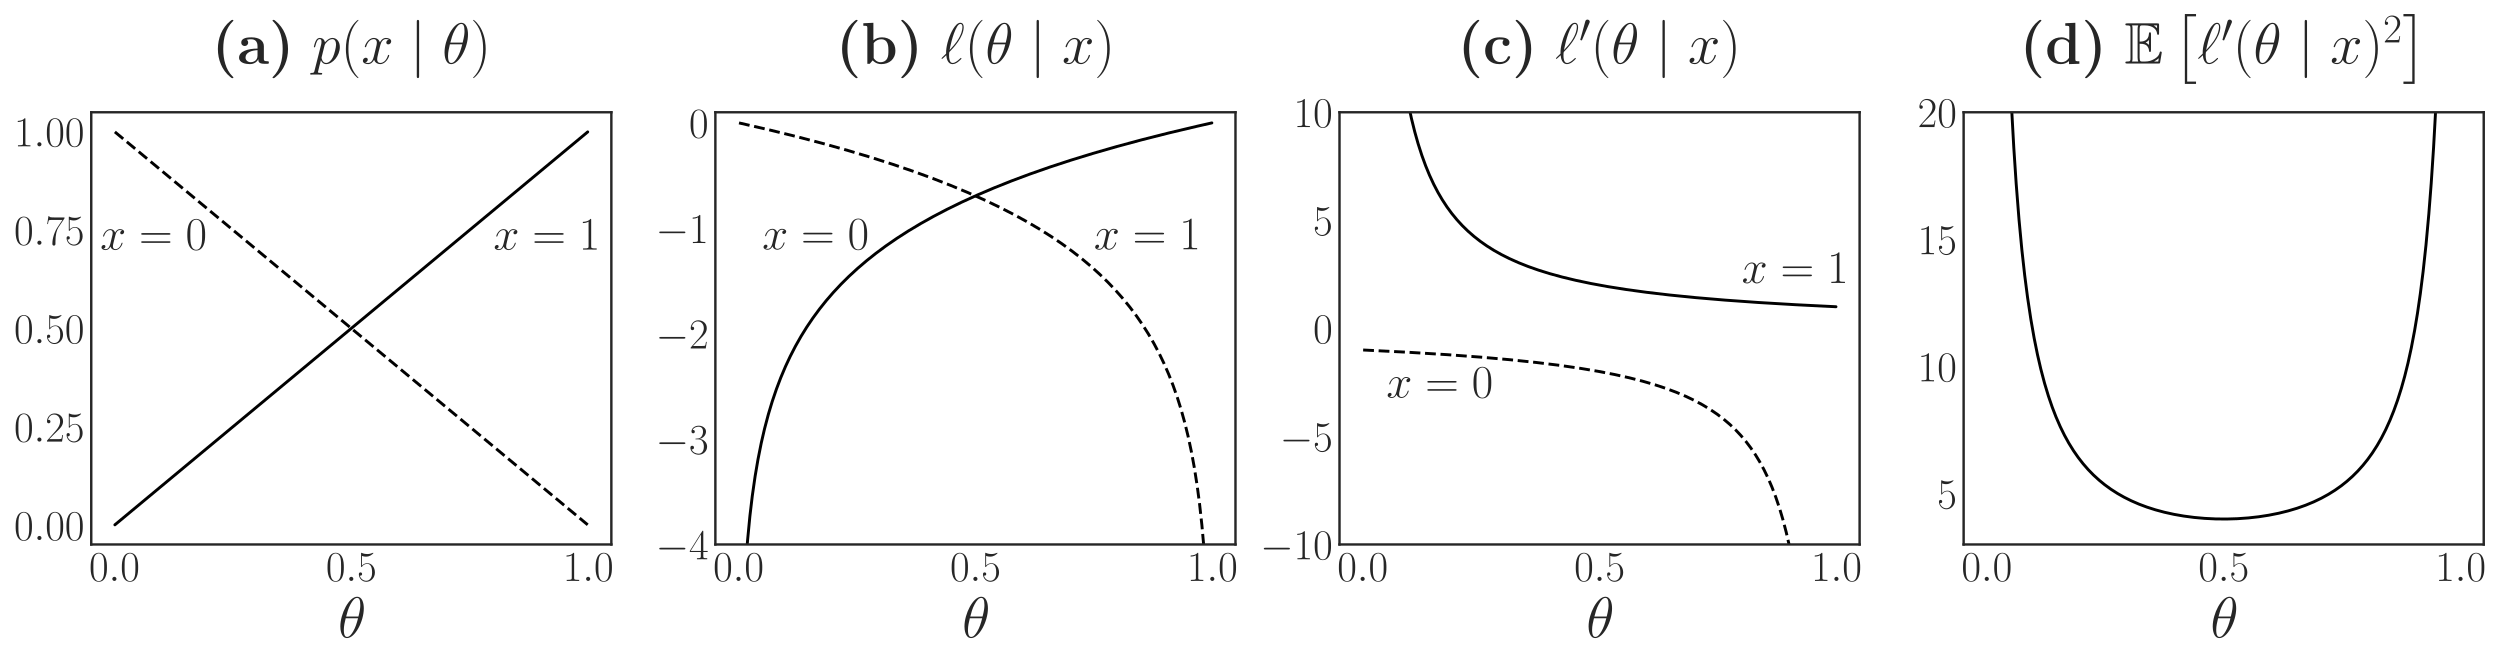 <?xml version="1.0" encoding="utf-8" standalone="no"?>
<!DOCTYPE svg PUBLIC "-//W3C//DTD SVG 1.1//EN"
  "http://www.w3.org/Graphics/SVG/1.1/DTD/svg11.dtd">
<!-- Created with matplotlib (https://matplotlib.org/) -->
<svg height="340.118pt" version="1.1" viewBox="0 0 1282.762 340.118" width="1282.762pt" xmlns="http://www.w3.org/2000/svg" xmlns:xlink="http://www.w3.org/1999/xlink">
 <defs>
  <style type="text/css">*{stroke-linecap:butt;stroke-linejoin:round;}</style>
 </defs>
 <g id="figure_1">
  <g id="patch_1">
   <path d="M 0 340.118 
L 1282.762 340.118 
L 1282.762 0 
L 0 0 
z
" style="fill:#ffffff;"/>
  </g>
  <g id="axes_1">
   <g id="patch_2">
    <path d="M 46.817 279.365 
L 313.687 279.365 
L 313.687 57.605 
L 46.817 57.605 
z
" style="fill:#ffffff;"/>
   </g>
   <g id="matplotlib.axis_1">
    <g id="xtick_1">
     <g id="line2d_1"/>
     <g id="text_1">
      <!-- $\mathdefault{0.0}$ -->
      <g style="fill:#262626;" transform="translate(45.672 298.086)scale(0.22 -0.22)">
       <defs>
        <path d="M 42 31.844 
C 42 37.969 41.906 48.422 37.703 56.453 
C 34 63.484 28.094 66 22.906 66 
C 18.094 66 12 63.781 8.203 56.562 
C 4.203 49.016 3.797 39.672 3.797 31.844 
C 3.797 26.109 3.906 17.375 7 9.734 
C 11.297 -0.609 19 -2 22.906 -2 
C 27.5 -2 34.5 -0.109 38.594 9.438 
C 41.594 16.375 42 24.5 42 31.844 
z
M 22.906 -0.406 
C 16.5 -0.406 12.703 5.125 11.297 12.75 
C 10.203 18.688 10.203 27.328 10.203 32.953 
C 10.203 40.688 10.203 47.109 11.5 53.234 
C 13.406 61.781 19 64.391 22.906 64.391 
C 27 64.391 32.297 61.672 34.203 53.438 
C 35.5 47.719 35.594 40.984 35.594 32.953 
C 35.594 26.422 35.594 18.375 34.406 12.453 
C 32.297 1.5 26.406 -0.406 22.906 -0.406 
z
" id="CMR17-48"/>
        <path d="M 18.406 4.797 
C 18.406 7.688 16 9.688 13.594 9.688 
C 10.703 9.688 8.703 7.297 8.703 4.891 
C 8.703 2 11.094 0 13.5 0 
C 16.406 0 18.406 2.391 18.406 4.797 
z
" id="CMMI12-58"/>
       </defs>
       <use transform="scale(0.996)" xlink:href="#CMR17-48"/>
       <use transform="translate(45.69 0)scale(0.996)" xlink:href="#CMMI12-58"/>
       <use transform="translate(72.788 0)scale(0.996)" xlink:href="#CMR17-48"/>
      </g>
     </g>
    </g>
    <g id="xtick_2">
     <g id="line2d_2"/>
     <g id="text_2">
      <!-- $\mathdefault{0.5}$ -->
      <g style="fill:#262626;" transform="translate(167.219 298.086)scale(0.22 -0.22)">
       <defs>
        <path d="M 11.406 58.594 
C 12.406 58.188 16.5 56.891 20.703 56.891 
C 30 56.891 35.094 61.891 38 64.688 
C 38 65.484 38 66 37.406 66 
C 37.297 66 37.094 66 36.297 65.594 
C 32.797 64.094 28.703 63 23.703 63 
C 20.703 63 16.203 63.359 11.297 65.484 
C 10.203 66 10 66 9.906 66 
C 9.406 66 9.297 65.891 9.297 63.906 
L 9.297 34.859 
C 9.297 33.016 9.297 32.5 10.297 32.5 
C 10.797 32.5 11 32.703 11.5 33.422 
C 14.703 38.047 19.094 40 24.094 40 
C 27.594 40 35.094 37.734 35.094 20.203 
C 35.094 16.984 35.094 11.188 32.094 6.594 
C 29.594 2.484 25.703 0.391 21.406 0.391 
C 14.797 0.391 8.094 4.984 6.297 12.688 
C 6.703 12.594 7.5 12.391 7.906 12.391 
C 9.203 12.391 11.703 13.094 11.703 16.188 
C 11.703 18.891 9.797 20 7.906 20 
C 5.594 20 4.094 18.594 4.094 15.797 
C 4.094 7.094 11 -2 21.594 -2 
C 31.906 -2 41.703 6.891 41.703 19.797 
C 41.703 32.094 33.906 41.594 24.203 41.594 
C 19.094 41.594 14.797 39.688 11.406 36 
z
" id="CMR17-53"/>
       </defs>
       <use transform="scale(0.996)" xlink:href="#CMR17-48"/>
       <use transform="translate(45.69 0)scale(0.996)" xlink:href="#CMMI12-58"/>
       <use transform="translate(72.788 0)scale(0.996)" xlink:href="#CMR17-53"/>
      </g>
     </g>
    </g>
    <g id="xtick_3">
     <g id="line2d_3"/>
     <g id="text_3">
      <!-- $\mathdefault{1.0}$ -->
      <g style="fill:#262626;" transform="translate(288.767 298.086)scale(0.22 -0.22)">
       <defs>
        <path d="M 26.594 63.797 
C 26.594 65.891 26.5 66 25.094 66 
C 21.203 61.359 15.297 59.891 9.703 59.688 
C 9.406 59.688 8.906 59.688 8.797 59.5 
C 8.703 59.297 8.703 59.094 8.703 57 
C 11.797 57 17 57.594 21 59.984 
L 21 7.297 
C 21 3.797 20.797 2.594 12.203 2.594 
L 9.203 2.594 
L 9.203 0 
C 14 0.094 19 0.188 23.797 0.188 
C 28.594 0.188 33.594 0.094 38.406 0 
L 38.406 2.594 
L 35.406 2.594 
C 26.797 2.594 26.594 3.688 26.594 7.297 
z
" id="CMR17-49"/>
       </defs>
       <use transform="scale(0.996)" xlink:href="#CMR17-49"/>
       <use transform="translate(45.69 0)scale(0.996)" xlink:href="#CMMI12-58"/>
       <use transform="translate(72.788 0)scale(0.996)" xlink:href="#CMR17-48"/>
      </g>
     </g>
    </g>
    <g id="text_4">
     <!-- $\theta$ -->
     <g style="fill:#262626;" transform="translate(173.433 327.104)scale(0.3 -0.3)">
      <defs>
       <path d="M 44.297 50 
C 44.297 60.141 41.094 70 32.906 70 
C 18.906 70 4 40.859 4 18.984 
C 4 14.406 5 -1 15.5 -1 
C 29.094 -1 44.297 27.422 44.297 50 
z
M 14 36 
C 15.5 41.859 17.594 50.203 21.594 57.266 
C 24.906 63.219 28.406 67.984 32.797 67.984 
C 36.094 67.984 38.297 65.203 38.297 55.672 
C 38.297 52.094 38 47.125 35.094 36 
z
M 34.406 33 
C 31.906 23.25 29.797 17 26.203 10.734 
C 23.297 5.656 19.797 1 15.594 1 
C 12.5 1 10 3.375 10 13.219 
C 10 19.672 11.594 26.438 13.203 33 
z
" id="CMMI12-18"/>
      </defs>
      <use transform="scale(0.996)" xlink:href="#CMMI12-18"/>
     </g>
    </g>
   </g>
   <g id="matplotlib.axis_2">
    <g id="ytick_1">
     <g id="line2d_4"/>
     <g id="text_5">
      <!-- $\mathdefault{0.00}$ -->
      <g style="fill:#262626;" transform="translate(7.2 277.097)scale(0.22 -0.22)">
       <use transform="scale(0.996)" xlink:href="#CMR17-48"/>
       <use transform="translate(45.69 0)scale(0.996)" xlink:href="#CMMI12-58"/>
       <use transform="translate(72.788 0)scale(0.996)" xlink:href="#CMR17-48"/>
       <use transform="translate(118.478 0)scale(0.996)" xlink:href="#CMR17-48"/>
      </g>
     </g>
    </g>
    <g id="ytick_2">
     <g id="line2d_5"/>
     <g id="text_6">
      <!-- $\mathdefault{0.25}$ -->
      <g style="fill:#262626;" transform="translate(7.2 226.596)scale(0.22 -0.22)">
       <defs>
        <path d="M 41.703 15.469 
L 39.906 15.469 
C 38.906 8.391 38.094 7.188 37.703 6.594 
C 37.203 5.797 30 5.797 28.594 5.797 
L 9.406 5.797 
C 13 9.688 20 16.766 28.5 24.938 
C 34.594 30.719 41.703 37.5 41.703 47.391 
C 41.703 59.188 32.297 66 21.797 66 
C 10.797 66 4.094 56.297 4.094 47.297 
C 4.094 43.391 7 42.891 8.203 42.891 
C 9.203 42.891 12.203 43.484 12.203 46.984 
C 12.203 50.094 9.594 51 8.203 51 
C 7.594 51 7 50.891 6.594 50.688 
C 8.5 59.188 14.297 63.391 20.406 63.391 
C 29.094 63.391 34.797 56.5 34.797 47.391 
C 34.797 38.703 29.703 31.219 24 24.734 
L 4.094 2.297 
L 4.094 0 
L 39.297 0 
z
" id="CMR17-50"/>
       </defs>
       <use transform="scale(0.996)" xlink:href="#CMR17-48"/>
       <use transform="translate(45.69 0)scale(0.996)" xlink:href="#CMMI12-58"/>
       <use transform="translate(72.788 0)scale(0.996)" xlink:href="#CMR17-50"/>
       <use transform="translate(118.478 0)scale(0.996)" xlink:href="#CMR17-53"/>
      </g>
     </g>
    </g>
    <g id="ytick_3">
     <g id="line2d_6"/>
     <g id="text_7">
      <!-- $\mathdefault{0.50}$ -->
      <g style="fill:#262626;" transform="translate(7.2 176.095)scale(0.22 -0.22)">
       <use transform="scale(0.996)" xlink:href="#CMR17-48"/>
       <use transform="translate(45.69 0)scale(0.996)" xlink:href="#CMMI12-58"/>
       <use transform="translate(72.788 0)scale(0.996)" xlink:href="#CMR17-53"/>
       <use transform="translate(118.478 0)scale(0.996)" xlink:href="#CMR17-48"/>
      </g>
     </g>
    </g>
    <g id="ytick_4">
     <g id="line2d_7"/>
     <g id="text_8">
      <!-- $\mathdefault{0.75}$ -->
      <g style="fill:#262626;" transform="translate(7.2 125.594)scale(0.22 -0.22)">
       <defs>
        <path d="M 45.094 61.797 
L 45.094 64 
L 21.594 64 
C 9.906 64 9.703 65.094 9.297 67 
L 7.5 67 
L 4.594 48.5 
L 6.406 48.5 
C 6.703 50.406 7.406 55.5 8.594 57.391 
C 9.203 58.188 16.594 58.188 18.297 58.188 
L 40.297 58.188 
L 29.203 41.719 
C 21.797 30.641 16.703 15.672 16.703 2.594 
C 16.703 1.391 16.703 -2 20.297 -2 
C 23.906 -2 23.906 1.391 23.906 2.688 
L 23.906 7.281 
C 23.906 23.656 26.703 34.438 31.297 41.312 
z
" id="CMR17-55"/>
       </defs>
       <use transform="scale(0.996)" xlink:href="#CMR17-48"/>
       <use transform="translate(45.69 0)scale(0.996)" xlink:href="#CMMI12-58"/>
       <use transform="translate(72.788 0)scale(0.996)" xlink:href="#CMR17-55"/>
       <use transform="translate(118.478 0)scale(0.996)" xlink:href="#CMR17-53"/>
      </g>
     </g>
    </g>
    <g id="ytick_5">
     <g id="line2d_8"/>
     <g id="text_9">
      <!-- $\mathdefault{1.00}$ -->
      <g style="fill:#262626;" transform="translate(7.2 75.093)scale(0.22 -0.22)">
       <use transform="scale(0.996)" xlink:href="#CMR17-49"/>
       <use transform="translate(45.69 0)scale(0.996)" xlink:href="#CMMI12-58"/>
       <use transform="translate(72.788 0)scale(0.996)" xlink:href="#CMR17-48"/>
       <use transform="translate(118.478 0)scale(0.996)" xlink:href="#CMR17-48"/>
      </g>
     </g>
    </g>
   </g>
   <g id="line2d_9">
    <path clip-path="url(#pc0d3678e2f)" d="M 58.948 269.285 
L 301.556 67.685 
L 301.556 67.685 
" style="fill:none;stroke:#000000;stroke-linecap:round;stroke-width:1.5;"/>
   </g>
   <g id="line2d_10">
    <path clip-path="url(#pc0d3678e2f)" d="M 58.948 67.685 
L 301.556 269.285 
L 301.556 269.285 
" style="fill:none;stroke:#000000;stroke-dasharray:5.55,2.4;stroke-dashoffset:0;stroke-width:1.5;"/>
   </g>
   <g id="patch_3">
    <path d="M 46.817 279.365 
L 46.817 57.605 
" style="fill:none;stroke:#262626;stroke-linecap:square;stroke-linejoin:miter;stroke-width:1.25;"/>
   </g>
   <g id="patch_4">
    <path d="M 313.687 279.365 
L 313.687 57.605 
" style="fill:none;stroke:#262626;stroke-linecap:square;stroke-linejoin:miter;stroke-width:1.25;"/>
   </g>
   <g id="patch_5">
    <path d="M 46.817 279.365 
L 313.687 279.365 
" style="fill:none;stroke:#262626;stroke-linecap:square;stroke-linejoin:miter;stroke-width:1.25;"/>
   </g>
   <g id="patch_6">
    <path d="M 46.817 57.605 
L 313.687 57.605 
" style="fill:none;stroke:#262626;stroke-linecap:square;stroke-linejoin:miter;stroke-width:1.25;"/>
   </g>
   <g id="text_10">
    <!-- $x=0$ -->
    <g style="fill:#262626;" transform="translate(51.412 128.084)scale(0.24 -0.24)">
     <defs>
      <path d="M 47.406 41 
C 44.203 40.391 43 37.984 43 36.094 
C 43 33.688 44.906 32.891 46.297 32.891 
C 49.297 32.891 51.406 35.484 51.406 38.188 
C 51.406 42.094 46.594 44 42.406 44 
C 36.297 44 32.906 38.297 32 36.391 
C 29.703 43.594 23.5 44 21.703 44 
C 11.5 44 6.094 31.141 6.094 28.891 
C 6.094 28.484 6.5 27.969 7.203 27.969 
C 8 27.969 8.203 28.578 8.406 28.984 
C 11.797 40.188 18.5 41.984 21.406 41.984 
C 25.906 41.984 26.797 38.094 26.797 35.688 
C 26.797 33.484 26.203 31.141 25 26.219 
L 21.594 12.156 
C 20.094 6.094 17.203 1 11.906 1 
C 11.406 1 8.906 1 6.797 1.969 
C 10.406 2.594 11.203 5.594 11.203 6.797 
C 11.203 8.797 9.703 10 7.797 10 
C 5.406 10 2.797 7.891 2.797 4.688 
C 2.797 0.891 7.5 -1 11.797 -1 
C 16.594 -1 20 2.391 22.094 6.484 
C 23.703 1 28.703 -1 32.406 -1 
C 42.594 -1 48 11.734 48 14 
C 48 14.516 47.594 14.922 47 14.922 
C 46.094 14.922 46 14.406 45.703 13.594 
C 43 4.688 37.203 1 32.703 1 
C 29.203 1 27.297 3.188 27.297 7.297 
C 27.297 9.484 27.703 11.125 29.297 17.906 
L 32.797 31.859 
C 34.297 37.891 37.703 41.984 42.297 41.984 
C 42.5 41.984 45.297 41.984 47.406 41 
z
" id="CMMI12-120"/>
      <path d="M 64.297 32 
C 65.797 32 67.297 32 67.297 33.688 
C 67.297 35.5 65.594 35.5 63.906 35.5 
L 8 35.5 
C 6.297 35.5 4.594 35.5 4.594 33.688 
C 4.594 32 6.094 32 7.594 32 
z
M 63.906 14.484 
C 65.594 14.484 67.297 14.484 67.297 16.297 
C 67.297 18 65.797 18 64.297 18 
L 7.594 18 
C 6.094 18 4.594 18 4.594 16.297 
C 4.594 14.484 6.297 14.484 8 14.484 
z
" id="CMR17-61"/>
     </defs>
     <use transform="scale(0.996)" xlink:href="#CMMI12-120"/>
     <use transform="translate(83.108 0)scale(0.996)" xlink:href="#CMR17-61"/>
     <use transform="translate(182.497 0)scale(0.996)" xlink:href="#CMR17-48"/>
    </g>
   </g>
   <g id="text_11">
    <!-- $x=1$ -->
    <g style="fill:#262626;" transform="translate(253.18 128.084)scale(0.24 -0.24)">
     <use transform="scale(0.996)" xlink:href="#CMMI12-120"/>
     <use transform="translate(83.108 0)scale(0.996)" xlink:href="#CMR17-61"/>
     <use transform="translate(182.497 0)scale(0.996)" xlink:href="#CMR17-49"/>
    </g>
   </g>
   <g id="text_12">
    <!-- {\bf (a)} $p(x \mid \theta)$ -->
    <g style="fill:#262626;" transform="translate(108.57 32.605)scale(0.3 -0.3)">
     <defs>
      <path d="M 37.406 -23.906 
C 37.406 -23.516 37.406 -23.312 35.5 -21.5 
C 24.297 -10.312 20 7.297 20 24.891 
C 20 44.594 24.906 60.797 36.094 72.094 
C 37.297 73.297 37.406 73.391 37.406 73.797 
C 37.406 75 36.203 75 35.703 75 
C 34.797 75 34.594 75 32 72.891 
C 17.594 61.391 10.797 43 10.797 25 
C 10.797 6.594 17.703 -11.312 31.906 -22.906 
C 34.5 -25.109 34.703 -25.109 35.703 -25.109 
C 36.203 -25.109 37.406 -25.109 37.406 -23.906 
z
" id="CMBX12-40"/>
      <path d="M 46 29.594 
C 46 38.797 38.703 45 24.594 45 
C 19 45 7.203 44.484 7.203 36.094 
C 7.203 31.891 10.406 30.094 13.094 30.094 
C 16.094 30.094 19 32.188 19 35.984 
C 19 37.891 18.297 39.688 16.594 40.797 
C 19.906 41.688 22.297 41.688 24.203 41.688 
C 31 41.688 35.094 37.891 35.094 29.688 
L 35.094 25.688 
C 19.297 25.688 3.406 21.281 3.406 10.125 
C 3.406 1 15 -1 21.906 -1 
C 29.594 -1 34.5 3.203 36.5 7.625 
C 36.5 3.906 36.5 -0.406 46.594 -0.406 
L 51.703 -0.406 
C 53.797 -0.406 54.594 -0.406 54.594 1.797 
C 54.594 3.906 53.703 3.906 52.297 3.906 
C 46 4 46 5.609 46 7.922 
z
M 35.094 13.547 
C 35.094 4.094 26.703 2.297 23.5 2.297 
C 18.594 2.297 14.5 5.609 14.5 10.234 
C 14.5 19.375 25.297 22.484 35.094 23 
z
" id="CMBX12-97"/>
      <path d="M 32.797 24.891 
C 32.797 43.297 25.906 61.203 11.703 72.797 
C 9.094 75 8.906 75 7.906 75 
C 7.406 75 6.203 75 6.203 73.797 
C 6.203 73.391 6.203 73.188 8.094 71.391 
C 19.297 60.203 23.594 42.594 23.594 25 
C 23.594 5.297 18.703 -10.906 7.5 -22.203 
C 6.297 -23.406 6.203 -23.516 6.203 -23.906 
C 6.203 -25.109 7.406 -25.109 7.906 -25.109 
C 8.797 -25.109 9 -25.109 11.594 -23 
C 26 -11.5 32.797 6.891 32.797 24.891 
z
" id="CMBX12-41"/>
      <path d="M 4.297 -12.406 
C 3.594 -15.328 3.203 -16.109 -0.906 -16.109 
C -2.109 -16.109 -3.109 -16.109 -3.109 -18 
C -3.109 -18.203 -3 -19 -1.906 -19 
C -0.609 -19 0.797 -18.812 2.094 -18.812 
L 6.406 -18.812 
C 8.5 -18.812 13.594 -19 15.703 -19 
C 16.297 -19 17.5 -19 17.5 -17.203 
C 17.5 -16.109 16.797 -16.109 15.094 -16.109 
C 10.5 -16.109 10.203 -15.422 10.203 -14.641 
C 10.203 -13.484 14.703 3.391 15.297 5.688 
C 16.406 2.891 19.094 -1 24.297 -1 
C 35.594 -1 47.797 13.656 47.797 28.328 
C 47.797 37.5 42.594 44 35.094 44 
C 28.703 44 23.297 37.797 22.203 36.406 
C 21.406 41.391 17.5 44 13.5 44 
C 10.594 44 8.297 42.594 6.406 38.797 
C 4.594 35.203 3.203 29.125 3.203 28.719 
C 3.203 28.328 3.594 27.828 4.297 27.828 
C 5.094 27.828 5.203 27.922 5.797 30.219 
C 7.297 36.109 9.203 41.984 13.203 41.984 
C 15.5 41.984 16.297 40.391 16.297 37.406 
C 16.297 35.016 16 34.016 15.594 32.219 
z
M 21.594 31.125 
C 22.297 33.906 25.094 36.812 26.703 38.203 
C 27.797 39.203 31.094 41.984 34.906 41.984 
C 39.297 41.984 41.297 37.609 41.297 32.422 
C 41.297 27.625 38.5 16.359 36 11.172 
C 33.5 5.781 28.906 1 24.297 1 
C 17.5 1 16.406 9.578 16.406 9.969 
C 16.406 10.266 16.594 11.062 16.703 11.562 
z
" id="CMMI12-112"/>
      <path d="M 30.594 -24.406 
C 30.594 -24.312 30.594 -24.109 30.297 -23.812 
C 25.703 -19.109 13.406 -6.297 13.406 24.938 
C 13.406 56.172 25.5 68.875 30.406 73.891 
C 30.406 73.984 30.594 74.188 30.594 74.484 
C 30.594 74.797 30.297 75 29.906 75 
C 28.797 75 20.297 67.578 15.406 56.562 
C 10.406 45.453 9 34.656 9 25.047 
C 9 17.828 9.703 5.625 15.703 -7.297 
C 20.5 -17.703 28.703 -25 29.906 -25 
C 30.406 -25 30.594 -24.812 30.594 -24.406 
z
" id="CMR17-40"/>
      <path d="M 15.906 71.391 
C 15.906 73.188 15.906 75 13.906 75 
C 11.906 75 11.906 73.188 11.906 71.391 
L 11.906 -21.406 
C 11.906 -23.203 11.906 -25 13.906 -25 
C 15.906 -25 15.906 -23.203 15.906 -21.406 
z
" id="CMSY10-106"/>
      <path d="M 26.297 24.938 
C 26.297 32.141 25.594 44.359 19.594 57.266 
C 14.797 67.688 6.594 75 5.406 75 
C 5.094 75 4.703 74.891 4.703 74.391 
C 4.703 74.188 4.797 74.094 4.906 73.891 
C 9.703 68.875 21.906 56.172 21.906 25.047 
C 21.906 -6.188 9.797 -18.906 4.906 -23.906 
C 4.797 -24.109 4.703 -24.203 4.703 -24.406 
C 4.703 -24.906 5.094 -25 5.406 -25 
C 6.5 -25 15 -17.609 19.906 -6.594 
C 24.906 4.516 26.297 15.328 26.297 24.938 
z
" id="CMR17-41"/>
     </defs>
     <use transform="scale(0.996)" xlink:href="#CMBX12-40"/>
     <use transform="translate(43.587 0)scale(0.996)" xlink:href="#CMBX12-97"/>
     <use transform="translate(98.07 0)scale(0.996)" xlink:href="#CMBX12-41"/>
     <use transform="translate(171.732 0)scale(0.996)" xlink:href="#CMMI12-112"/>
     <use transform="translate(220.692 0)scale(0.996)" xlink:href="#CMR17-40"/>
     <use transform="translate(255.973 0)scale(0.996)" xlink:href="#CMMI12-120"/>
     <use transform="translate(339.081 0)scale(0.996)" xlink:href="#CMSY10-106"/>
     <use transform="translate(394.429 0)scale(0.996)" xlink:href="#CMMI12-18"/>
     <use transform="translate(442.598 0)scale(0.996)" xlink:href="#CMR17-41"/>
    </g>
   </g>
  </g>
  <g id="axes_2">
   <g id="patch_7">
    <path d="M 367.061 279.365 
L 633.93 279.365 
L 633.93 57.605 
L 367.061 57.605 
z
" style="fill:#ffffff;"/>
   </g>
   <g id="matplotlib.axis_3">
    <g id="xtick_4">
     <g id="line2d_11"/>
     <g id="text_13">
      <!-- $\mathdefault{0.0}$ -->
      <g style="fill:#262626;" transform="translate(365.915 298.086)scale(0.22 -0.22)">
       <use transform="scale(0.996)" xlink:href="#CMR17-48"/>
       <use transform="translate(45.69 0)scale(0.996)" xlink:href="#CMMI12-58"/>
       <use transform="translate(72.788 0)scale(0.996)" xlink:href="#CMR17-48"/>
      </g>
     </g>
    </g>
    <g id="xtick_5">
     <g id="line2d_12"/>
     <g id="text_14">
      <!-- $\mathdefault{0.5}$ -->
      <g style="fill:#262626;" transform="translate(487.463 298.086)scale(0.22 -0.22)">
       <use transform="scale(0.996)" xlink:href="#CMR17-48"/>
       <use transform="translate(45.69 0)scale(0.996)" xlink:href="#CMMI12-58"/>
       <use transform="translate(72.788 0)scale(0.996)" xlink:href="#CMR17-53"/>
      </g>
     </g>
    </g>
    <g id="xtick_6">
     <g id="line2d_13"/>
     <g id="text_15">
      <!-- $\mathdefault{1.0}$ -->
      <g style="fill:#262626;" transform="translate(609.01 298.086)scale(0.22 -0.22)">
       <use transform="scale(0.996)" xlink:href="#CMR17-49"/>
       <use transform="translate(45.69 0)scale(0.996)" xlink:href="#CMMI12-58"/>
       <use transform="translate(72.788 0)scale(0.996)" xlink:href="#CMR17-48"/>
      </g>
     </g>
    </g>
    <g id="text_16">
     <!-- $\theta$ -->
     <g style="fill:#262626;" transform="translate(493.676 327.104)scale(0.3 -0.3)">
      <use transform="scale(0.996)" xlink:href="#CMMI12-18"/>
     </g>
    </g>
   </g>
   <g id="matplotlib.axis_4">
    <g id="ytick_6">
     <g id="line2d_14"/>
     <g id="text_17">
      <!-- $\mathdefault{−4}$ -->
      <g style="fill:#262626;" transform="translate(336.461 286.975)scale(0.22 -0.22)">
       <defs>
        <path d="M 65.906 23 
C 67.594 23 69.406 23 69.406 25 
C 69.406 27 67.594 27 65.906 27 
L 11.797 27 
C 10.094 27 8.297 27 8.297 25 
C 8.297 23 10.094 23 11.797 23 
z
" id="CMSY10-0"/>
        <path d="M 33.594 64.797 
C 33.594 66.891 33.5 67 31.703 67 
L 2 19.594 
L 2 17 
L 27.797 17 
L 27.797 7.188 
C 27.797 3.594 27.594 2.594 20.594 2.594 
L 18.703 2.594 
L 18.703 0 
C 21.906 0.188 27.297 0.188 30.703 0.188 
C 34.094 0.188 39.5 0.188 42.703 0 
L 42.703 2.594 
L 40.797 2.594 
C 33.797 2.594 33.594 3.594 33.594 7.188 
L 33.594 17 
L 43.797 17 
L 43.797 19.594 
L 33.594 19.594 
z
M 28.094 58.172 
L 28.094 19.594 
L 4 19.594 
z
" id="CMR17-52"/>
       </defs>
       <use transform="scale(0.996)" xlink:href="#CMSY10-0"/>
       <use transform="translate(77.487 0)scale(0.996)" xlink:href="#CMR17-52"/>
      </g>
     </g>
    </g>
    <g id="ytick_7">
     <g id="line2d_15"/>
     <g id="text_18">
      <!-- $\mathdefault{−3}$ -->
      <g style="fill:#262626;" transform="translate(336.461 232.887)scale(0.22 -0.22)">
       <defs>
        <path d="M 22.094 34 
C 31 34 34.906 26.141 34.906 17.094 
C 34.906 5.031 28.5 0.391 22.703 0.391 
C 17.406 0.391 8.797 3.016 6.094 10.797 
C 6.594 10.594 7.094 10.594 7.594 10.594 
C 10 10.594 11.797 12.188 11.797 14.797 
C 11.797 17.688 9.594 19 7.594 19 
C 5.906 19 3.297 18.188 3.297 14.484 
C 3.297 5.234 12.297 -2 22.906 -2 
C 34 -2 42.5 6.75 42.5 16.984 
C 42.5 26.844 34.5 34 25 35.094 
C 32.594 36.672 39.906 43.375 39.906 52.391 
C 39.906 60.25 32 66 23 66 
C 13.906 66 5.906 60.344 5.906 52.297 
C 5.906 48.797 8.5 48.188 9.797 48.188 
C 11.906 48.188 13.703 49.484 13.703 52.094 
C 13.703 54.688 11.906 56 9.797 56 
C 9.406 56 8.906 56 8.5 55.797 
C 11.406 62.484 19.297 63.688 22.797 63.688 
C 26.297 63.688 32.906 61.969 32.906 52.297 
C 32.906 49.484 32.5 44.547 29.094 40.219 
C 26.094 36.391 22.703 36.188 19.406 35.891 
C 18.906 35.891 16.594 35.688 16.203 35.688 
C 15.5 35.594 15.094 35.5 15.094 34.797 
C 15.094 34.094 15.203 34 17.203 34 
z
" id="CMR17-51"/>
       </defs>
       <use transform="scale(0.996)" xlink:href="#CMSY10-0"/>
       <use transform="translate(77.487 0)scale(0.996)" xlink:href="#CMR17-51"/>
      </g>
     </g>
    </g>
    <g id="ytick_8">
     <g id="line2d_16"/>
     <g id="text_19">
      <!-- $\mathdefault{−2}$ -->
      <g style="fill:#262626;" transform="translate(336.461 178.8)scale(0.22 -0.22)">
       <use transform="scale(0.996)" xlink:href="#CMSY10-0"/>
       <use transform="translate(77.487 0)scale(0.996)" xlink:href="#CMR17-50"/>
      </g>
     </g>
    </g>
    <g id="ytick_9">
     <g id="line2d_17"/>
     <g id="text_20">
      <!-- $\mathdefault{−1}$ -->
      <g style="fill:#262626;" transform="translate(336.461 124.712)scale(0.22 -0.22)">
       <use transform="scale(0.996)" xlink:href="#CMSY10-0"/>
       <use transform="translate(77.487 0)scale(0.996)" xlink:href="#CMR17-49"/>
      </g>
     </g>
    </g>
    <g id="ytick_10">
     <g id="line2d_18"/>
     <g id="text_21">
      <!-- $\mathdefault{0}$ -->
      <g style="fill:#262626;" transform="translate(353.509 70.624)scale(0.22 -0.22)">
       <use transform="scale(0.996)" xlink:href="#CMR17-48"/>
      </g>
     </g>
    </g>
   </g>
   <g id="line2d_19">
    <path clip-path="url(#p9f4f76fdab)" d="M 380.372 341.118 
L 380.893 324.167 
L 381.622 306.942 
L 382.594 290.167 
L 383.567 277.381 
L 384.782 264.745 
L 385.998 254.509 
L 387.456 244.338 
L 388.915 235.78 
L 390.616 227.254 
L 392.318 219.891 
L 394.263 212.546 
L 396.208 206.08 
L 398.396 199.625 
L 400.583 193.859 
L 403.014 188.099 
L 405.445 182.894 
L 408.119 177.694 
L 411.036 172.539 
L 413.954 167.833 
L 417.114 163.158 
L 420.517 158.538 
L 423.92 154.281 
L 427.567 150.065 
L 431.456 145.902 
L 435.589 141.804 
L 439.965 137.779 
L 444.584 133.833 
L 449.445 129.968 
L 454.55 126.186 
L 460.142 122.327 
L 465.976 118.574 
L 472.296 114.782 
L 478.86 111.107 
L 485.91 107.419 
L 493.446 103.736 
L 501.468 100.074 
L 509.976 96.442 
L 518.971 92.851 
L 528.451 89.308 
L 538.661 85.734 
L 549.357 82.228 
L 560.783 78.718 
L 572.938 75.218 
L 585.822 71.74 
L 599.678 68.234 
L 614.264 64.773 
L 621.8 63.068 
L 621.8 63.068 
" style="fill:none;stroke:#000000;stroke-linecap:round;stroke-width:1.5;"/>
   </g>
   <g id="line2d_20">
    <path clip-path="url(#p9f4f76fdab)" d="M 379.191 63.068 
L 394.506 66.591 
L 408.849 70.113 
L 422.462 73.682 
L 435.103 77.221 
L 447.014 80.782 
L 458.197 84.353 
L 468.65 87.918 
L 478.617 91.552 
L 487.854 95.153 
L 496.606 98.801 
L 504.871 102.488 
L 512.65 106.203 
L 519.943 109.935 
L 526.75 113.667 
L 533.07 117.379 
L 539.147 121.205 
L 544.739 124.982 
L 550.087 128.86 
L 555.192 132.84 
L 559.811 136.713 
L 564.186 140.656 
L 568.319 144.664 
L 572.208 148.729 
L 576.098 153.124 
L 579.744 157.597 
L 583.148 162.134 
L 586.308 166.717 
L 589.225 171.323 
L 592.142 176.359 
L 594.816 181.426 
L 597.247 186.484 
L 599.678 192.065 
L 601.866 197.634 
L 604.054 203.842 
L 605.999 210.03 
L 607.943 217.019 
L 609.645 223.975 
L 611.347 231.96 
L 612.805 239.89 
L 614.264 249.185 
L 615.479 258.374 
L 616.695 269.451 
L 617.667 280.305 
L 618.639 293.898 
L 619.369 306.942 
L 620.098 324.167 
L 620.619 341.118 
L 620.619 341.118 
" style="fill:none;stroke:#000000;stroke-dasharray:5.55,2.4;stroke-dashoffset:0;stroke-width:1.5;"/>
   </g>
   <g id="patch_8">
    <path d="M 367.061 279.365 
L 367.061 57.605 
" style="fill:none;stroke:#262626;stroke-linecap:square;stroke-linejoin:miter;stroke-width:1.25;"/>
   </g>
   <g id="patch_9">
    <path d="M 633.93 279.365 
L 633.93 57.605 
" style="fill:none;stroke:#262626;stroke-linecap:square;stroke-linejoin:miter;stroke-width:1.25;"/>
   </g>
   <g id="patch_10">
    <path d="M 367.061 279.365 
L 633.93 279.365 
" style="fill:none;stroke:#262626;stroke-linecap:square;stroke-linejoin:miter;stroke-width:1.25;"/>
   </g>
   <g id="patch_11">
    <path d="M 367.061 57.605 
L 633.93 57.605 
" style="fill:none;stroke:#262626;stroke-linecap:square;stroke-linejoin:miter;stroke-width:1.25;"/>
   </g>
   <g id="text_22">
    <!-- $x=0$ -->
    <g style="fill:#262626;" transform="translate(391.103 127.919)scale(0.24 -0.24)">
     <use transform="scale(0.996)" xlink:href="#CMMI12-120"/>
     <use transform="translate(83.108 0)scale(0.996)" xlink:href="#CMR17-61"/>
     <use transform="translate(182.497 0)scale(0.996)" xlink:href="#CMR17-48"/>
    </g>
   </g>
   <g id="text_23">
    <!-- $x=1$ -->
    <g style="fill:#262626;" transform="translate(561.269 127.919)scale(0.24 -0.24)">
     <use transform="scale(0.996)" xlink:href="#CMMI12-120"/>
     <use transform="translate(83.108 0)scale(0.996)" xlink:href="#CMR17-61"/>
     <use transform="translate(182.497 0)scale(0.996)" xlink:href="#CMR17-49"/>
    </g>
   </g>
   <g id="text_24">
    <!-- {\bf (b)} $\ell (\theta \mid x)$ -->
    <g style="fill:#262626;" transform="translate(428.85 32.605)scale(0.3 -0.3)">
     <defs>
      <path d="M 20.797 70 
L 3.5 69.188 
L 3.5 64.891 
C 9.703 64.891 10.406 64.891 10.406 60.875 
L 10.406 -0.406 
L 14.594 -0.406 
C 16.297 1.5 18 3.406 19.594 5.422 
C 24.703 0.094 30.203 -1 34.203 -1 
C 48 -1 58.594 7.438 58.594 22.094 
C 58.594 35.938 49.203 45 35.5 45 
C 29.594 45 24.906 43.094 20.797 39.875 
z
M 21.297 35.031 
C 24.797 39.875 30 41.688 34.203 41.688 
C 46.594 41.688 46.594 28.859 46.594 22.188 
C 46.594 17.656 46.594 11.891 44.203 8.156 
C 41.094 3.297 36.406 2.297 33.203 2.297 
C 26.406 2.297 22.703 7.141 21.297 9.359 
z
" id="CMBX12-98"/>
      <path d="M 9.203 17.047 
C 2.906 10.906 1.297 9.422 1.297 9.016 
C 1.297 8.625 1.703 7.938 2.406 7.938 
C 2.906 7.938 8.594 13.375 9.406 14.266 
C 10 7.625 12.5 -1 20.297 -1 
C 24.297 -1 27.906 1.484 29.5 2.672 
C 30.797 3.672 35.594 7.734 35.594 8.625 
C 35.594 9.125 35.094 9.719 34.594 9.719 
C 34.203 9.719 32.703 8.234 32.297 7.828 
C 28.797 4.469 24.406 1 20.406 1 
C 15 1 14.297 8.719 14.297 14.078 
C 14.297 15.062 14.297 19.234 15 20.016 
C 20.906 26.062 39.406 45 39.406 62.531 
C 39.406 66.5 37.906 70 33.594 70 
C 24.297 70 16.203 49.547 14.797 45.781 
C 14.406 44.797 8.594 29.531 9.203 17.047 
z
M 15.203 23.188 
C 15.297 23.781 19.797 49.75 28.203 63.625 
C 29.906 66.297 31.594 67.984 33.594 67.984 
C 37 67.984 37.203 64.812 37.203 62.641 
C 37.203 59.172 36.203 50.25 27.5 37.766 
C 24.906 34.094 20.906 29.141 15.203 23.188 
z
" id="CMMI12-96"/>
     </defs>
     <use transform="scale(0.996)" xlink:href="#CMBX12-40"/>
     <use transform="translate(43.587 0)scale(0.996)" xlink:href="#CMBX12-98"/>
     <use transform="translate(105.853 0)scale(0.996)" xlink:href="#CMBX12-41"/>
     <use transform="translate(179.516 0)scale(0.996)" xlink:href="#CMMI12-96"/>
     <use transform="translate(220.45 0)scale(0.996)" xlink:href="#CMR17-40"/>
     <use transform="translate(255.731 0)scale(0.996)" xlink:href="#CMMI12-18"/>
     <use transform="translate(331.574 0)scale(0.996)" xlink:href="#CMSY10-106"/>
     <use transform="translate(386.922 0)scale(0.996)" xlink:href="#CMMI12-120"/>
     <use transform="translate(442.356 0)scale(0.996)" xlink:href="#CMR17-41"/>
    </g>
   </g>
  </g>
  <g id="axes_3">
   <g id="patch_12">
    <path d="M 687.304 279.365 
L 954.174 279.365 
L 954.174 57.605 
L 687.304 57.605 
z
" style="fill:#ffffff;"/>
   </g>
   <g id="matplotlib.axis_5">
    <g id="xtick_7">
     <g id="line2d_21"/>
     <g id="text_25">
      <!-- $\mathdefault{0.0}$ -->
      <g style="fill:#262626;" transform="translate(686.159 298.086)scale(0.22 -0.22)">
       <use transform="scale(0.996)" xlink:href="#CMR17-48"/>
       <use transform="translate(45.69 0)scale(0.996)" xlink:href="#CMMI12-58"/>
       <use transform="translate(72.788 0)scale(0.996)" xlink:href="#CMR17-48"/>
      </g>
     </g>
    </g>
    <g id="xtick_8">
     <g id="line2d_22"/>
     <g id="text_26">
      <!-- $\mathdefault{0.5}$ -->
      <g style="fill:#262626;" transform="translate(807.706 298.086)scale(0.22 -0.22)">
       <use transform="scale(0.996)" xlink:href="#CMR17-48"/>
       <use transform="translate(45.69 0)scale(0.996)" xlink:href="#CMMI12-58"/>
       <use transform="translate(72.788 0)scale(0.996)" xlink:href="#CMR17-53"/>
      </g>
     </g>
    </g>
    <g id="xtick_9">
     <g id="line2d_23"/>
     <g id="text_27">
      <!-- $\mathdefault{1.0}$ -->
      <g style="fill:#262626;" transform="translate(929.254 298.086)scale(0.22 -0.22)">
       <use transform="scale(0.996)" xlink:href="#CMR17-49"/>
       <use transform="translate(45.69 0)scale(0.996)" xlink:href="#CMMI12-58"/>
       <use transform="translate(72.788 0)scale(0.996)" xlink:href="#CMR17-48"/>
      </g>
     </g>
    </g>
    <g id="text_28">
     <!-- $\theta$ -->
     <g style="fill:#262626;" transform="translate(813.92 327.104)scale(0.3 -0.3)">
      <use transform="scale(0.996)" xlink:href="#CMMI12-18"/>
     </g>
    </g>
   </g>
   <g id="matplotlib.axis_6">
    <g id="ytick_11">
     <g id="line2d_24"/>
     <g id="text_29">
      <!-- $\mathdefault{−10}$ -->
      <g style="fill:#262626;" transform="translate(646.653 286.975)scale(0.22 -0.22)">
       <use transform="scale(0.996)" xlink:href="#CMSY10-0"/>
       <use transform="translate(77.487 0)scale(0.996)" xlink:href="#CMR17-49"/>
       <use transform="translate(123.178 0)scale(0.996)" xlink:href="#CMR17-48"/>
      </g>
     </g>
    </g>
    <g id="ytick_12">
     <g id="line2d_25"/>
     <g id="text_30">
      <!-- $\mathdefault{−5}$ -->
      <g style="fill:#262626;" transform="translate(656.705 231.535)scale(0.22 -0.22)">
       <use transform="scale(0.996)" xlink:href="#CMSY10-0"/>
       <use transform="translate(77.487 0)scale(0.996)" xlink:href="#CMR17-53"/>
      </g>
     </g>
    </g>
    <g id="ytick_13">
     <g id="line2d_26"/>
     <g id="text_31">
      <!-- $\mathdefault{0}$ -->
      <g style="fill:#262626;" transform="translate(673.752 176.095)scale(0.22 -0.22)">
       <use transform="scale(0.996)" xlink:href="#CMR17-48"/>
      </g>
     </g>
    </g>
    <g id="ytick_14">
     <g id="line2d_27"/>
     <g id="text_32">
      <!-- $\mathdefault{5}$ -->
      <g style="fill:#262626;" transform="translate(673.752 120.655)scale(0.22 -0.22)">
       <use transform="scale(0.996)" xlink:href="#CMR17-53"/>
      </g>
     </g>
    </g>
    <g id="ytick_15">
     <g id="line2d_28"/>
     <g id="text_33">
      <!-- $\mathdefault{10}$ -->
      <g style="fill:#262626;" transform="translate(663.7 65.215)scale(0.22 -0.22)">
       <use transform="scale(0.996)" xlink:href="#CMR17-49"/>
       <use transform="translate(45.69 0)scale(0.996)" xlink:href="#CMR17-48"/>
      </g>
     </g>
    </g>
   </g>
   <g id="line2d_29">
    <path clip-path="url(#p36b2f940ed)" d="M 715.096 -1 
L 716.451 12.316 
L 717.91 24.485 
L 719.368 34.895 
L 720.827 43.901 
L 722.528 52.985 
L 724.23 60.834 
L 725.932 67.685 
L 727.633 73.716 
L 729.578 79.781 
L 731.523 85.116 
L 733.468 89.847 
L 735.656 94.565 
L 737.843 98.749 
L 740.031 102.485 
L 742.462 106.193 
L 744.893 109.506 
L 747.567 112.766 
L 750.241 115.685 
L 753.158 118.539 
L 756.319 121.302 
L 759.479 123.775 
L 762.882 126.164 
L 766.529 128.456 
L 770.418 130.642 
L 774.551 132.717 
L 779.17 134.783 
L 784.032 136.714 
L 789.38 138.598 
L 795.214 140.414 
L 801.534 142.148 
L 808.584 143.845 
L 816.363 145.481 
L 824.871 147.038 
L 834.352 148.542 
L 844.805 149.974 
L 856.717 151.374 
L 870.087 152.712 
L 885.159 153.991 
L 902.176 155.206 
L 921.623 156.367 
L 942.043 157.386 
L 942.043 157.386 
" style="fill:none;stroke:#000000;stroke-linecap:round;stroke-width:1.5;"/>
   </g>
   <g id="line2d_30">
    <path clip-path="url(#p36b2f940ed)" d="M 699.434 179.584 
L 722.528 180.75 
L 742.462 181.974 
L 759.722 183.249 
L 774.794 184.578 
L 788.164 185.974 
L 800.076 187.439 
L 810.529 188.942 
L 820.01 190.529 
L 828.518 192.177 
L 836.054 193.858 
L 842.86 195.595 
L 849.181 197.435 
L 854.772 199.285 
L 860.12 201.29 
L 864.982 203.353 
L 869.358 205.445 
L 873.49 207.665 
L 877.38 210.013 
L 881.026 212.485 
L 884.43 215.073 
L 887.59 217.765 
L 890.507 220.541 
L 893.181 223.376 
L 895.855 226.537 
L 898.286 229.745 
L 900.717 233.327 
L 902.905 236.929 
L 905.093 240.955 
L 907.281 245.485 
L 909.225 250.014 
L 911.17 255.11 
L 913.115 260.885 
L 914.817 266.609 
L 916.518 273.089 
L 918.22 280.485 
L 919.922 289.007 
L 921.38 297.415 
L 922.839 307.085 
L 924.297 318.323 
L 925.756 331.544 
L 926.672 341.118 
L 926.672 341.118 
" style="fill:none;stroke:#000000;stroke-dasharray:5.55,2.4;stroke-dashoffset:0;stroke-width:1.5;"/>
   </g>
   <g id="patch_13">
    <path d="M 687.304 279.365 
L 687.304 57.605 
" style="fill:none;stroke:#262626;stroke-linecap:square;stroke-linejoin:miter;stroke-width:1.25;"/>
   </g>
   <g id="patch_14">
    <path d="M 954.174 279.365 
L 954.174 57.605 
" style="fill:none;stroke:#262626;stroke-linecap:square;stroke-linejoin:miter;stroke-width:1.25;"/>
   </g>
   <g id="patch_15">
    <path d="M 687.304 279.365 
L 954.174 279.365 
" style="fill:none;stroke:#262626;stroke-linecap:square;stroke-linejoin:miter;stroke-width:1.25;"/>
   </g>
   <g id="patch_16">
    <path d="M 687.304 57.605 
L 954.174 57.605 
" style="fill:none;stroke:#262626;stroke-linecap:square;stroke-linejoin:miter;stroke-width:1.25;"/>
   </g>
   <g id="text_34">
    <!-- $x=0$ -->
    <g style="fill:#262626;" transform="translate(711.346 203.966)scale(0.24 -0.24)">
     <use transform="scale(0.996)" xlink:href="#CMMI12-120"/>
     <use transform="translate(83.108 0)scale(0.996)" xlink:href="#CMR17-61"/>
     <use transform="translate(182.497 0)scale(0.996)" xlink:href="#CMR17-48"/>
    </g>
   </g>
   <g id="text_35">
    <!-- $x=1$ -->
    <g style="fill:#262626;" transform="translate(893.667 145.2)scale(0.24 -0.24)">
     <use transform="scale(0.996)" xlink:href="#CMMI12-120"/>
     <use transform="translate(83.108 0)scale(0.996)" xlink:href="#CMR17-61"/>
     <use transform="translate(182.497 0)scale(0.996)" xlink:href="#CMR17-49"/>
    </g>
   </g>
   <g id="text_36">
    <!-- {\bf (c)} $\ell^\prime (\theta \mid x)$ -->
    <g style="fill:#262626;" transform="translate(747.836 32.605)scale(0.3 -0.3)">
     <defs>
      <path d="M 46.797 11.312 
C 46.797 12.516 45.703 12.516 44.703 12.516 
C 43.094 12.516 43 12.422 42.5 11.219 
C 41.797 9.312 39.094 2.594 29.906 2.594 
C 15.797 2.594 15.797 17.828 15.797 22.344 
C 15.797 28.25 15.906 41.391 29 41.391 
C 29.703 41.391 35.594 41.188 35.594 40.688 
C 35.594 40.594 35.5 40.484 35.297 40.391 
C 35 40.094 33.703 38.578 33.703 36.078 
C 33.703 31.859 37.094 30.156 39.594 30.156 
C 41.703 30.156 45.5 31.469 45.5 36.172 
C 45.5 44.391 34 45 28.594 45 
C 10.797 45 3.797 33.375 3.797 21.844 
C 3.797 8.203 13.297 -1 28 -1 
C 43.703 -1 46.797 10.609 46.797 11.312 
z
" id="CMBX12-99"/>
      <path d="M 25.297 47.625 
C 25.797 48.828 26.203 49.719 26.203 50.719 
C 26.203 53.594 23.594 56 20.5 56 
C 17.703 56 15.906 54.094 15.203 51.516 
L 3.297 8.078 
C 3.297 7.891 2.906 6.797 2.906 6.688 
C 2.906 5.594 5.5 4.891 6.297 4.891 
C 6.906 4.891 7 5.188 7.594 6.484 
z
" id="CMSY10-48"/>
     </defs>
     <use transform="scale(0.996)" xlink:href="#CMBX12-40"/>
     <use transform="translate(43.587 0)scale(0.996)" xlink:href="#CMBX12-99"/>
     <use transform="translate(93.4 0)scale(0.996)" xlink:href="#CMBX12-41"/>
     <use transform="translate(167.062 0)scale(0.996)" xlink:href="#CMMI12-96"/>
     <use transform="translate(207.996 36.154)scale(0.697)" xlink:href="#CMSY10-48"/>
     <use transform="translate(227.673 0)scale(0.996)" xlink:href="#CMR17-40"/>
     <use transform="translate(262.953 0)scale(0.996)" xlink:href="#CMMI12-18"/>
     <use transform="translate(338.797 0)scale(0.996)" xlink:href="#CMSY10-106"/>
     <use transform="translate(394.145 0)scale(0.996)" xlink:href="#CMMI12-120"/>
     <use transform="translate(449.579 0)scale(0.996)" xlink:href="#CMR17-41"/>
    </g>
   </g>
  </g>
  <g id="axes_4">
   <g id="patch_17">
    <path d="M 1007.548 279.365 
L 1274.417 279.365 
L 1274.417 57.605 
L 1007.548 57.605 
z
" style="fill:#ffffff;"/>
   </g>
   <g id="matplotlib.axis_7">
    <g id="xtick_10">
     <g id="line2d_31"/>
     <g id="text_37">
      <!-- $\mathdefault{0.0}$ -->
      <g style="fill:#262626;" transform="translate(1006.402 298.086)scale(0.22 -0.22)">
       <use transform="scale(0.996)" xlink:href="#CMR17-48"/>
       <use transform="translate(45.69 0)scale(0.996)" xlink:href="#CMMI12-58"/>
       <use transform="translate(72.788 0)scale(0.996)" xlink:href="#CMR17-48"/>
      </g>
     </g>
    </g>
    <g id="xtick_11">
     <g id="line2d_32"/>
     <g id="text_38">
      <!-- $\mathdefault{0.5}$ -->
      <g style="fill:#262626;" transform="translate(1127.95 298.086)scale(0.22 -0.22)">
       <use transform="scale(0.996)" xlink:href="#CMR17-48"/>
       <use transform="translate(45.69 0)scale(0.996)" xlink:href="#CMMI12-58"/>
       <use transform="translate(72.788 0)scale(0.996)" xlink:href="#CMR17-53"/>
      </g>
     </g>
    </g>
    <g id="xtick_12">
     <g id="line2d_33"/>
     <g id="text_39">
      <!-- $\mathdefault{1.0}$ -->
      <g style="fill:#262626;" transform="translate(1249.497 298.086)scale(0.22 -0.22)">
       <use transform="scale(0.996)" xlink:href="#CMR17-49"/>
       <use transform="translate(45.69 0)scale(0.996)" xlink:href="#CMMI12-58"/>
       <use transform="translate(72.788 0)scale(0.996)" xlink:href="#CMR17-48"/>
      </g>
     </g>
    </g>
    <g id="text_40">
     <!-- $\theta$ -->
     <g style="fill:#262626;" transform="translate(1134.163 327.104)scale(0.3 -0.3)">
      <use transform="scale(0.996)" xlink:href="#CMMI12-18"/>
     </g>
    </g>
   </g>
   <g id="matplotlib.axis_8">
    <g id="ytick_16">
     <g id="line2d_34"/>
     <g id="text_41">
      <!-- $\mathdefault{5}$ -->
      <g style="fill:#262626;" transform="translate(993.996 260.886)scale(0.22 -0.22)">
       <use transform="scale(0.996)" xlink:href="#CMR17-53"/>
      </g>
     </g>
    </g>
    <g id="ytick_17">
     <g id="line2d_35"/>
     <g id="text_42">
      <!-- $\mathdefault{10}$ -->
      <g style="fill:#262626;" transform="translate(983.944 195.662)scale(0.22 -0.22)">
       <use transform="scale(0.996)" xlink:href="#CMR17-49"/>
       <use transform="translate(45.69 0)scale(0.996)" xlink:href="#CMR17-48"/>
      </g>
     </g>
    </g>
    <g id="ytick_18">
     <g id="line2d_36"/>
     <g id="text_43">
      <!-- $\mathdefault{15}$ -->
      <g style="fill:#262626;" transform="translate(983.944 130.439)scale(0.22 -0.22)">
       <use transform="scale(0.996)" xlink:href="#CMR17-49"/>
       <use transform="translate(45.69 0)scale(0.996)" xlink:href="#CMR17-53"/>
      </g>
     </g>
    </g>
    <g id="ytick_19">
     <g id="line2d_37"/>
     <g id="text_44">
      <!-- $\mathdefault{20}$ -->
      <g style="fill:#262626;" transform="translate(983.944 65.215)scale(0.22 -0.22)">
       <use transform="scale(0.996)" xlink:href="#CMR17-50"/>
       <use transform="translate(45.69 0)scale(0.996)" xlink:href="#CMR17-48"/>
      </g>
     </g>
    </g>
   </g>
   <g id="line2d_38">
    <path clip-path="url(#pf96ced2e5d)" d="M 1029.804 -1 
L 1030.86 27.264 
L 1032.076 53.879 
L 1033.291 75.811 
L 1034.507 94.194 
L 1035.965 112.669 
L 1037.424 128.132 
L 1038.882 141.261 
L 1040.341 152.544 
L 1042.043 163.851 
L 1043.744 173.558 
L 1045.446 181.978 
L 1047.148 189.349 
L 1049.092 196.718 
L 1051.037 203.161 
L 1052.982 208.839 
L 1054.927 213.877 
L 1057.115 218.902 
L 1059.302 223.354 
L 1061.49 227.323 
L 1063.921 231.25 
L 1066.352 234.745 
L 1068.783 237.872 
L 1071.457 240.946 
L 1074.131 243.691 
L 1077.048 246.361 
L 1079.965 248.741 
L 1083.126 251.034 
L 1086.529 253.218 
L 1089.932 255.144 
L 1093.579 256.96 
L 1097.468 258.65 
L 1101.601 260.2 
L 1105.977 261.601 
L 1110.595 262.842 
L 1115.457 263.913 
L 1120.562 264.805 
L 1125.91 265.505 
L 1131.259 265.984 
L 1136.85 266.26 
L 1142.441 266.313 
L 1148.032 266.144 
L 1153.623 265.75 
L 1158.971 265.152 
L 1164.076 264.366 
L 1169.181 263.352 
L 1174.043 262.151 
L 1178.662 260.773 
L 1183.038 259.224 
L 1187.17 257.514 
L 1191.06 255.652 
L 1194.706 253.651 
L 1198.11 251.526 
L 1201.27 249.295 
L 1204.187 246.982 
L 1207.104 244.388 
L 1209.778 241.725 
L 1212.452 238.746 
L 1214.883 235.72 
L 1217.314 232.341 
L 1219.745 228.55 
L 1221.933 224.727 
L 1224.121 220.445 
L 1226.309 215.622 
L 1228.253 210.797 
L 1230.198 205.373 
L 1232.143 199.233 
L 1233.845 193.161 
L 1235.546 186.306 
L 1237.248 178.51 
L 1238.95 169.572 
L 1240.408 160.8 
L 1241.867 150.775 
L 1243.325 139.213 
L 1244.784 125.732 
L 1246.242 109.82 
L 1247.458 94.194 
L 1248.673 75.811 
L 1249.889 53.879 
L 1251.104 27.264 
L 1252.161 -1 
L 1252.161 -1 
" style="fill:none;stroke:#000000;stroke-linecap:round;stroke-width:1.5;"/>
   </g>
   <g id="patch_18">
    <path d="M 1007.548 279.365 
L 1007.548 57.605 
" style="fill:none;stroke:#262626;stroke-linecap:square;stroke-linejoin:miter;stroke-width:1.25;"/>
   </g>
   <g id="patch_19">
    <path d="M 1274.417 279.365 
L 1274.417 57.605 
" style="fill:none;stroke:#262626;stroke-linecap:square;stroke-linejoin:miter;stroke-width:1.25;"/>
   </g>
   <g id="patch_20">
    <path d="M 1007.548 279.365 
L 1274.417 279.365 
" style="fill:none;stroke:#262626;stroke-linecap:square;stroke-linejoin:miter;stroke-width:1.25;"/>
   </g>
   <g id="patch_21">
    <path d="M 1007.548 57.605 
L 1274.417 57.605 
" style="fill:none;stroke:#262626;stroke-linecap:square;stroke-linejoin:miter;stroke-width:1.25;"/>
   </g>
   <g id="text_45">
    <!-- {\bf (d)} $\mathbb{E}\left[\ell^\prime(\theta \mid x)^2\right]$ -->
    <g style="fill:#262626;" transform="translate(1036.258 32.605)scale(0.3 -0.3)">
     <defs>
      <path d="M 34.703 69.188 
L 34.703 64.891 
C 40.906 64.891 41.594 64.891 41.594 60.875 
L 41.594 40.172 
C 39.406 42.094 35 45 28.094 45 
C 13.906 45 3.797 36.141 3.797 22 
C 3.797 7.547 13.703 -1 27 -1 
C 32.5 -1 37.203 0.891 41.094 4.219 
L 41.094 -1 
L 58.906 -0.406 
L 58.906 3.906 
C 52.703 3.906 52 3.906 52 7.844 
L 52 70 
z
M 41.094 9.766 
C 36.906 3.609 31.797 2.297 28.203 2.297 
C 15.797 2.297 15.797 15.125 15.797 21.797 
C 15.797 26.547 15.797 31.594 18 35.438 
C 21.094 41.094 27 41.688 29.297 41.688 
C 33.406 41.688 37.797 39.875 41.094 35.438 
z
" id="CMBX12-100"/>
      <path d="M 25.906 34 
C 28.406 34 33.203 34 36.703 31.859 
C 41.5 28.719 41.906 23.25 41.906 22.641 
C 42 21.219 42 19.906 43.703 19.906 
C 45.406 19.906 45.406 21.328 45.406 23.156 
L 45.406 50.438 
C 45.406 52.047 45.406 53.656 43.703 53.656 
C 42 53.656 41.906 52.141 41.906 51.344 
C 41.297 38.391 31.094 37.688 25.906 37.594 
L 25.906 58.766 
C 25.906 65.484 27.797 65.484 30.203 65.484 
L 35 65.484 
C 48.5 65.484 55.203 58.562 55.797 51.641 
C 55.906 50.844 56 49.328 57.594 49.328 
C 59.297 49.328 59.297 50.938 59.297 52.641 
L 59.297 65.688 
C 59.297 68.797 59.094 69 56 69 
L 4.797 69 
C 3 69 1.406 69 1.406 67.188 
C 1.406 65.484 3.297 65.484 4.094 65.484 
C 9.797 65.484 10.203 64.688 10.203 59.766 
L 10.203 9.266 
C 10.203 4.5 9.906 3.5 4.594 3.5 
C 3.094 3.5 1.406 3.5 1.406 1.797 
C 1.406 0 3 0 4.797 0 
L 57.797 0 
C 59.703 0 60.703 0 61 1.391 
C 61.094 1.5 63.906 18.391 63.906 18.891 
C 63.906 20.016 63 20.719 62.203 20.719 
C 60.797 20.719 60.406 19.406 60.406 19.297 
C 59.797 16.672 58.797 12.406 51.5 8.047 
C 46.297 4.906 41.203 3.5 35.703 3.5 
L 30.203 3.5 
C 27.797 3.5 25.906 3.5 25.906 10.281 
z
M 55.797 65.484 
L 55.797 60.672 
C 54.094 62.578 52.203 64.188 50.094 65.484 
z
M 36.297 36.094 
C 37.906 36.797 40.094 38.297 41.906 40.406 
L 41.906 31.969 
C 39.5 34.688 36.406 36 36.297 36 
z
M 13.703 59.969 
C 13.703 61.172 13.703 63.688 12.906 65.484 
L 23.5 65.484 
C 22.406 63.188 22.406 59.875 22.406 58.969 
L 22.406 10.078 
C 22.406 6.438 23.094 4.406 23.5 3.5 
L 12.906 3.5 
C 13.703 5.312 13.703 7.844 13.703 9.062 
z
M 50.906 3.5 
L 50.906 3.594 
C 54.094 5.219 56.797 7.344 58.797 9.172 
C 58.703 8.766 58 4.297 57.906 3.5 
z
" id="MSBM10-69"/>
      <path d="M 20.203 -116 
L 39.406 -116 
L 39.406 -112 
L 24.203 -112 
L 24.203 0 
L 39.406 0 
L 39.406 4 
L 20.203 4 
z
" id="CMEX10-2"/>
      <path d="M 21.406 -116 
L 21.406 4 
L 2.203 4 
L 2.203 0 
L 17.406 0 
L 17.406 -112 
L 2.203 -112 
L 2.203 -116 
z
" id="CMEX10-3"/>
     </defs>
     <use transform="scale(0.996)" xlink:href="#CMBX12-40"/>
     <use transform="translate(43.587 0)scale(0.996)" xlink:href="#CMBX12-100"/>
     <use transform="translate(105.853 0)scale(0.996)" xlink:href="#CMBX12-41"/>
     <use transform="translate(179.516 0)scale(0.996)" xlink:href="#MSBM10-69"/>
     <use transform="translate(262.538 80.698)scale(0.996)" xlink:href="#CMEX10-2"/>
     <use transform="translate(304.049 0)scale(0.996)" xlink:href="#CMMI12-96"/>
     <use transform="translate(344.983 36.154)scale(0.697)" xlink:href="#CMSY10-48"/>
     <use transform="translate(364.659 0)scale(0.996)" xlink:href="#CMR17-40"/>
     <use transform="translate(399.94 0)scale(0.996)" xlink:href="#CMMI12-18"/>
     <use transform="translate(475.784 0)scale(0.996)" xlink:href="#CMSY10-106"/>
     <use transform="translate(531.132 0)scale(0.996)" xlink:href="#CMMI12-120"/>
     <use transform="translate(586.566 0)scale(0.996)" xlink:href="#CMR17-41"/>
     <use transform="translate(621.847 36.154)scale(0.697)" xlink:href="#CMR17-50"/>
     <use transform="translate(654.328 80.698)scale(0.996)" xlink:href="#CMEX10-3"/>
    </g>
   </g>
  </g>
 </g>
 <defs>
  <clipPath id="pc0d3678e2f">
   <rect height="221.76" width="266.87" x="46.817" y="57.605"/>
  </clipPath>
  <clipPath id="p9f4f76fdab">
   <rect height="221.76" width="266.87" x="367.061" y="57.605"/>
  </clipPath>
  <clipPath id="p36b2f940ed">
   <rect height="221.76" width="266.87" x="687.304" y="57.605"/>
  </clipPath>
  <clipPath id="pf96ced2e5d">
   <rect height="221.76" width="266.87" x="1007.548" y="57.605"/>
  </clipPath>
 </defs>
</svg>
